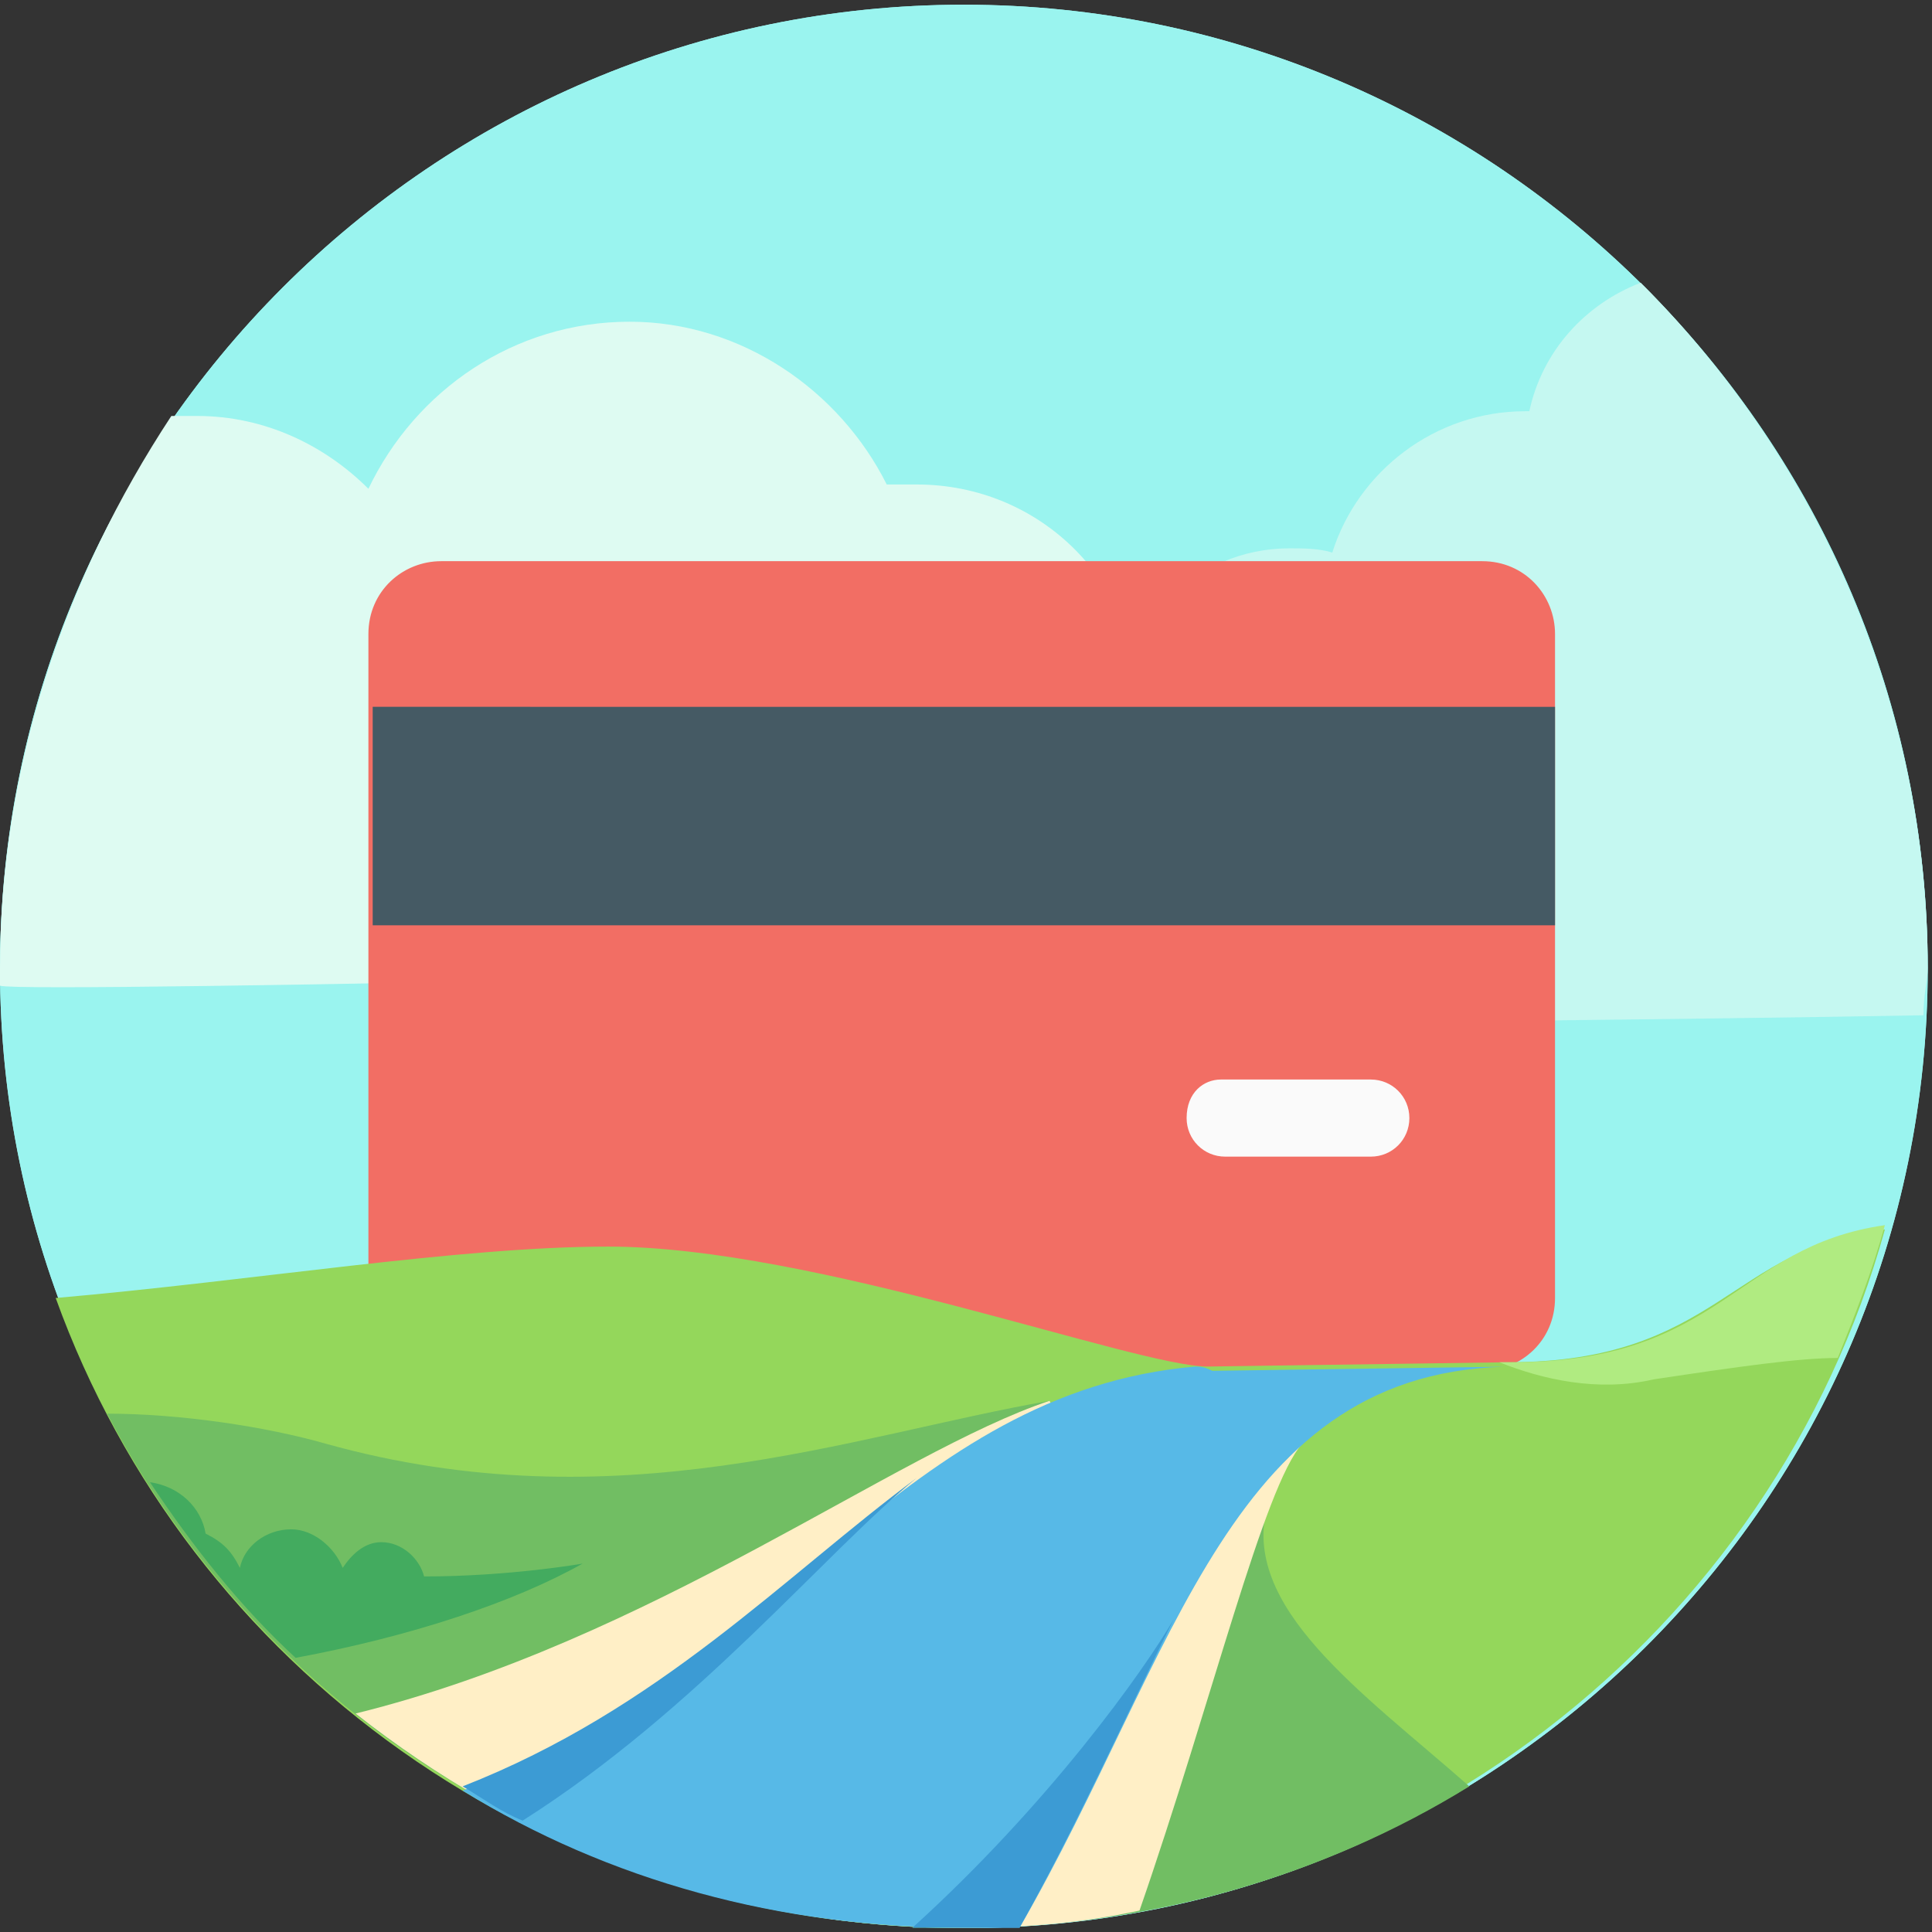 <svg t="1731561182579" class="icon" viewBox="0 0 1024 1024" version="1.1" xmlns="http://www.w3.org/2000/svg" p-id="1659"
     width="220" height="220">
    <rect x="0" y="0" width="1024" height="1024" fill="#333333" stroke="none"/>
    <path d="M0 513.362c0 281.543 229.322 508.594 510.865 508.594S1021.729 794.906 1021.729 513.362C1021.729 231.819 792.408 2.498 510.865 2.498S0 231.819 0 513.362"
          fill="#9AF4EF" p-id="1660"></path>
    <path d="M0 513.362c0 281.543 229.322 508.594 510.865 508.594S1021.729 794.906 1021.729 513.362C1021.729 231.819 792.408 2.498 510.865 2.498S0 231.819 0 513.362"
          fill="#9AF4EF" p-id="1661"></path>
    <path d="M1021.729 513.135c0-138.501-56.763-265.65-147.583-358.741l-4.541-4.541c-29.517 11.353-52.222 36.328-59.033 68.115h-2.271c-47.681 0-88.55 31.787-102.173 74.927-6.812-2.271-15.894-2.271-22.705-2.271-49.951 0-90.82 40.869-90.82 90.82l49.951 161.206s256.568-2.271 376.905-4.541c0-11.353 2.271-18.164 2.271-24.976"
          fill="#C5F8F1" p-id="1662"></path>
    <path d="M603.956 381.673v-6.812c0-65.845-52.222-118.067-118.067-118.067h-15.894c-24.976-49.951-77.197-86.279-136.231-86.279-61.304 0-113.525 36.328-138.501 88.55-22.705-22.705-54.492-38.599-90.82-38.599H90.82C34.058 306.746 0 406.648 0 513.362v9.082c13.623 4.541 665.259-11.353 665.259-11.353 4.541-11.353 6.812-22.705 6.812-34.058 0-43.14-27.246-81.738-68.115-95.361"
          fill="#DEFBF2" p-id="1663"></path>
    <path d="M233.863 726.563h551.734c20.435 0 38.599-15.894 38.599-38.599V336.035c0-20.435-15.894-38.599-38.599-38.599H233.863c-20.435 0-38.599 15.894-38.599 38.599v354.2c2.271 20.435 18.164 36.328 38.599 36.328"
          fill="#F26E64" p-id="1664"></path>
    <path d="M197.534 490.43h626.661v-115.796H197.534z" fill="#455A64" p-id="1665"></path>
    <path d="M647.095 572.169H726.563c11.353 0 20.435 9.082 20.435 20.435s-9.082 20.435-20.435 20.435h-77.197c-11.353 0-20.435-9.082-20.435-20.435 0-13.623 9.082-20.435 18.164-20.435"
          fill="#FAFAFA" p-id="1666"></path>
    <path d="M472.266 835.548c-68.115 81.738-43.14 131.69 13.623 79.468 97.632-93.091 217.969-188.452 286.084-190.723l-131.69 2.271c-59.033 6.812-104.443 31.787-168.018 108.984"
          fill="#79CEEA" p-id="1667"></path>
    <path d="M640.284 724.293c-38.599 0-208.887-63.574-317.871-63.574-79.468 0-188.452 18.164-292.896 27.246 70.386 195.264 258.838 333.765 479.078 333.765 233.863 0 431.397-156.665 490.43-370.093-81.738 9.082-88.55 70.386-199.805 70.386l-158.936 2.271z"
          fill="#94D75B" p-id="1668"></path>
    <path d="M672.071 796.949c22.705-79.468-84.009 13.623-86.279 22.705-2.271 4.541-49.951 97.632-102.173 202.075h27.246c97.632 0 190.723-27.246 267.92-74.927-56.763-49.951-122.608-95.361-106.714-149.854"
          fill="#71BE63" p-id="1669"></path>
    <path d="M556.275 742.457c-104.443 18.164-229.322 65.845-383.716 22.705-31.787-9.082-77.197-15.894-115.796-15.894 52.222 99.902 138.501 181.641 245.215 227.051l190.723-34.058 63.574-199.805z"
          fill="#71BE63" p-id="1670"></path>
    <path d="M202.075 817.384c-9.082 0-15.894 6.812-20.435 13.623-4.541-11.353-15.894-20.435-27.246-20.435-13.623 0-24.976 9.082-27.246 20.435-4.541-9.082-9.082-13.623-18.164-18.164-2.271-13.623-13.623-24.976-29.517-27.246 22.705 34.058 47.681 65.845 77.197 93.091 61.304-11.353 115.796-29.517 152.124-49.951 0 0-38.599 6.812-84.009 6.812-2.271-9.082-11.353-18.164-22.705-18.164"
          fill="#43AB5F" p-id="1671"></path>
    <path d="M510.865 1021.729c31.787 0 61.304-2.271 93.091-9.082 38.599-111.255 65.845-224.78 86.279-247.486 0 0-140.772 140.772-249.756 252.027 20.435 2.271 45.41 4.541 70.386 4.541"
          fill="#FFEFC6" p-id="1672"></path>
    <path d="M556.275 742.457c-81.738 27.246-211.157 127.149-367.823 165.747 43.14 34.058 90.82 61.304 143.042 81.738l54.492-9.082 181.641-215.698-11.353-22.705z"
          fill="#FFEFC6" p-id="1673"></path>
    <path d="M633.472 724.293c-154.395 13.623-217.969 156.665-388.257 224.78 77.197 47.681 168.018 72.656 265.65 72.656h29.517c84.009-145.313 111.255-297.437 263.379-297.437l-161.206 2.271c-4.541-2.271-6.812-2.271-9.082-2.271"
          fill="#57B9E7" p-id="1674"></path>
    <path d="M483.619 1021.729h56.763c31.787-56.763 56.763-113.525 81.738-163.477-15.894 27.246-65.845 97.632-138.501 163.477"
          fill="#3C9BD4" p-id="1675"></path>
    <path d="M277.002 964.967c93.091-59.033 161.206-143.042 208.887-181.641-70.386 52.222-136.231 122.608-240.674 163.477 11.353 6.812 20.435 13.623 31.787 18.164"
          fill="#3C9BD4" p-id="1676"></path>
    <path d="M622.12 858.253l2.271-2.271-2.271 2.271" fill="#3C9BD4" p-id="1677"></path>
    <path d="M801.49 722.022H794.678c22.705 9.082 52.222 15.894 81.738 9.082 45.41-6.812 77.197-11.353 97.632-11.353 9.082-22.705 18.164-45.41 24.976-70.386-79.468 11.353-86.279 72.656-197.534 72.656"
          fill="#B0EB81" p-id="1678"></path>
</svg>
